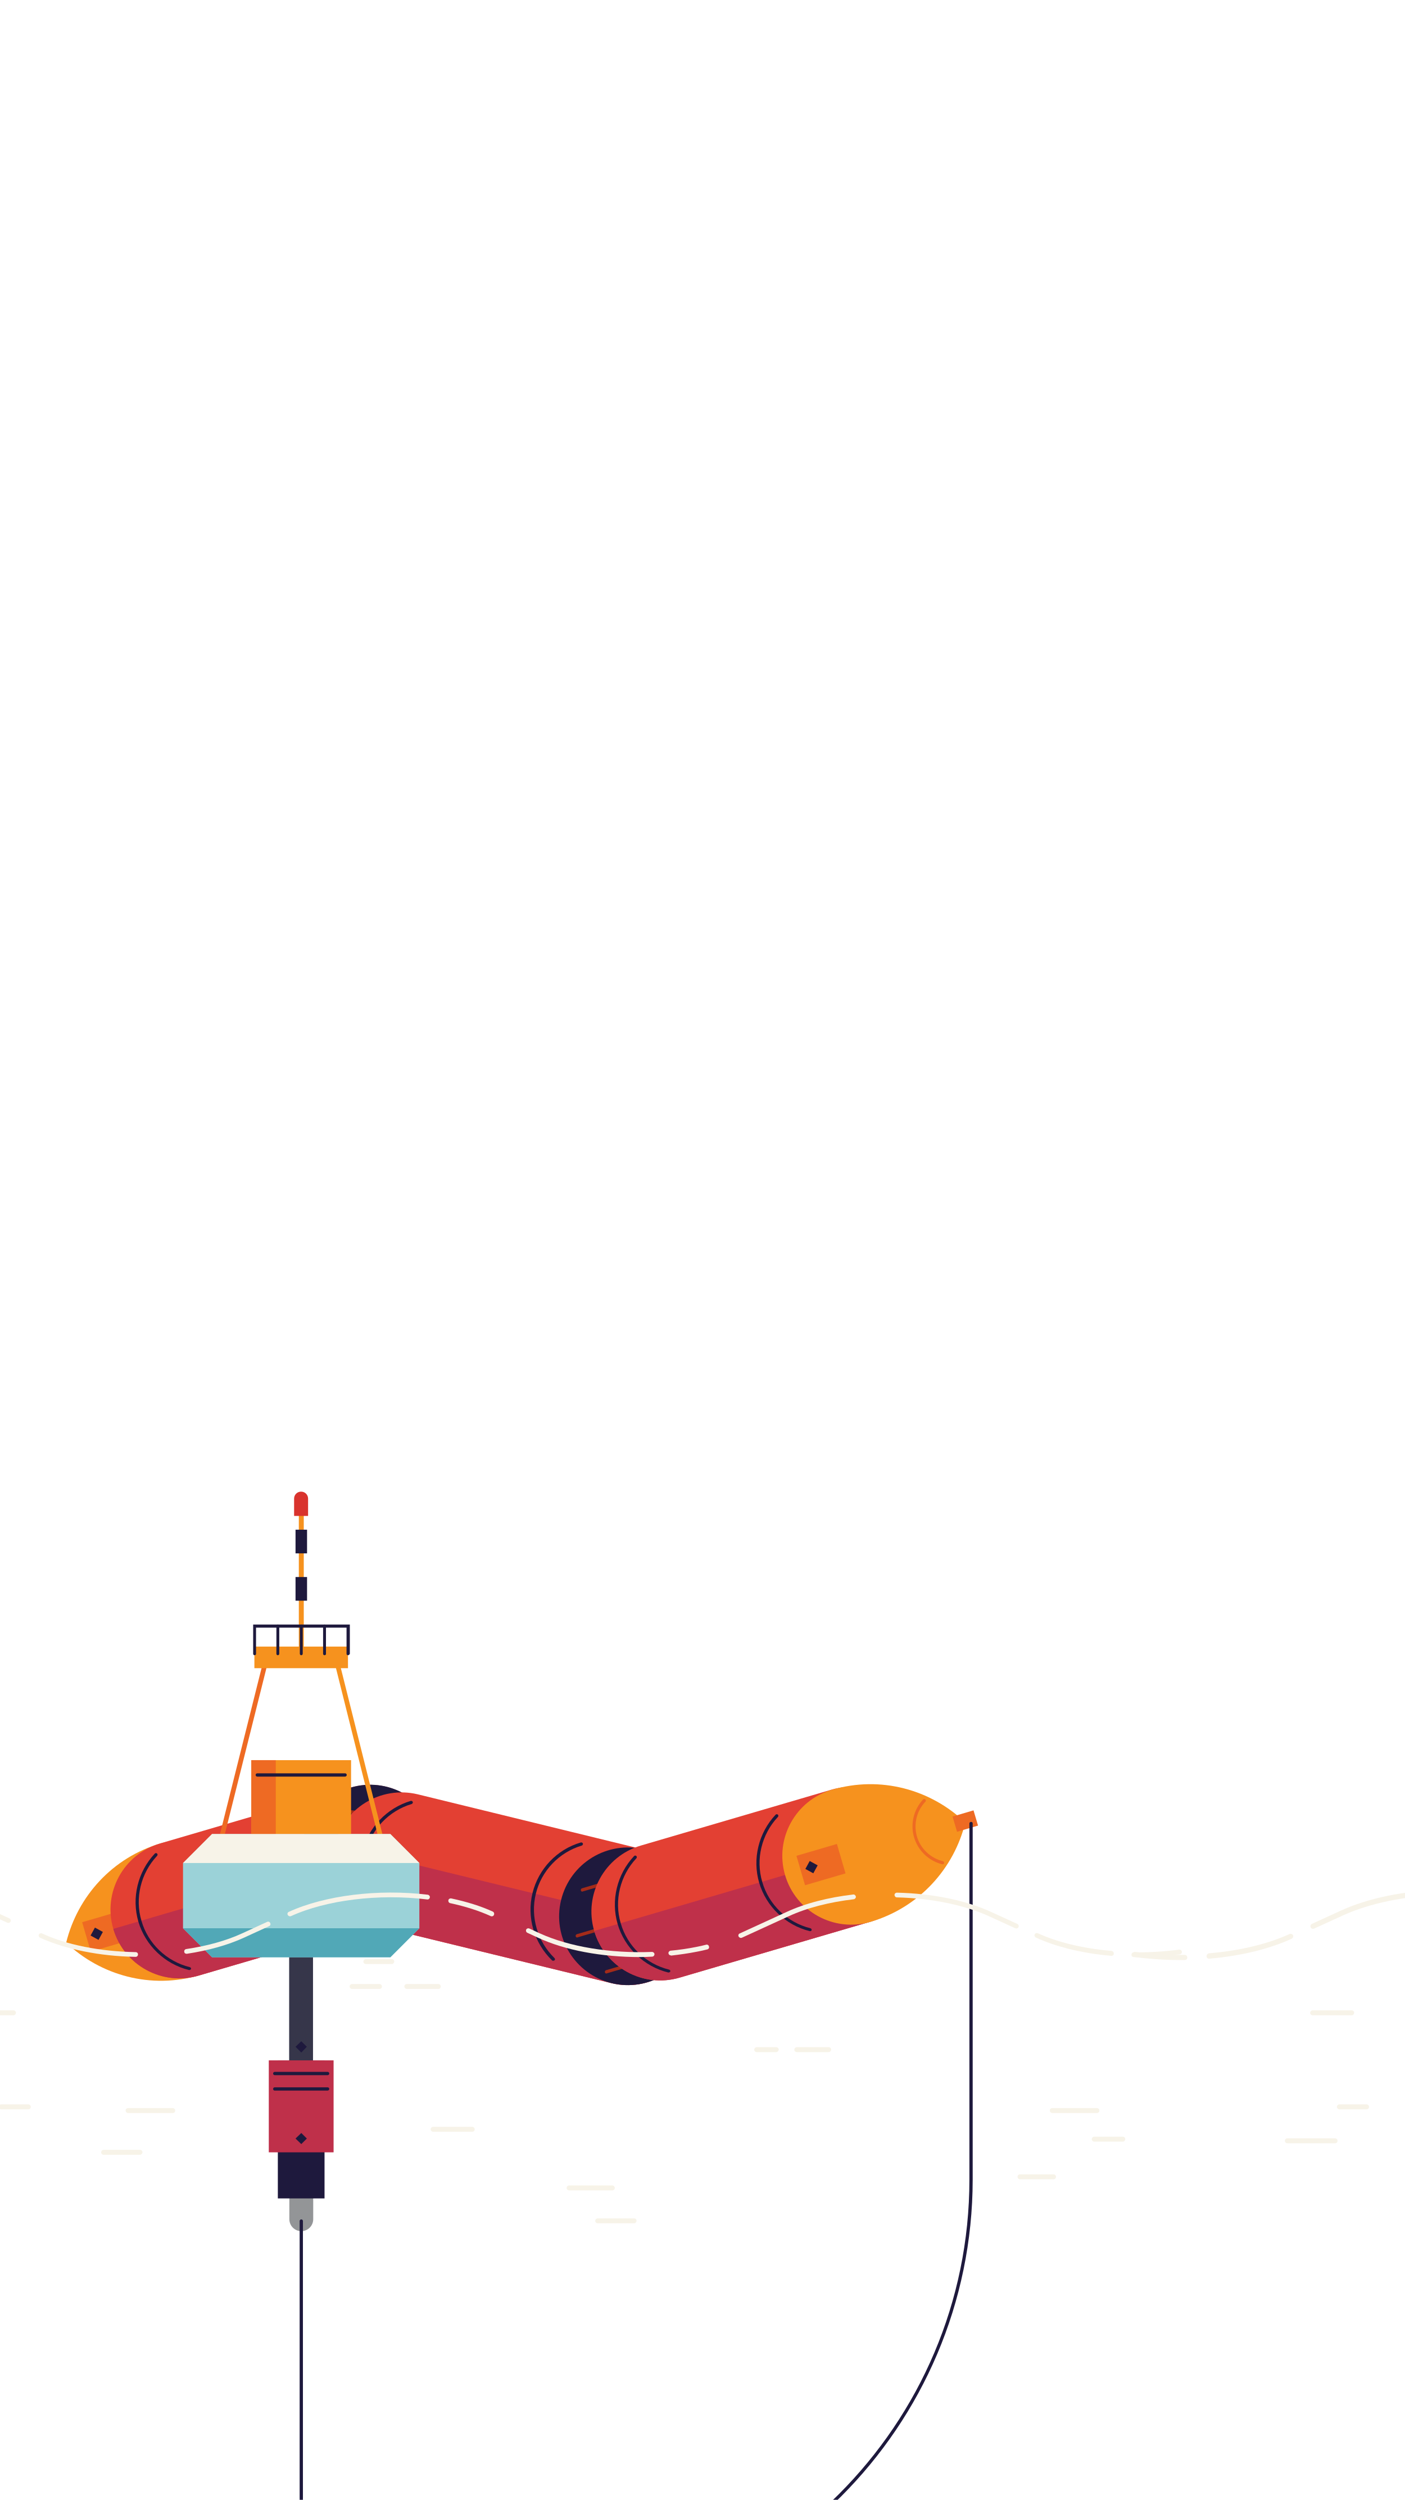 <svg width="375" height="667" viewBox="0 0 375 667" fill="none" xmlns="http://www.w3.org/2000/svg">
<g clip-path="url(#clip0)">
<path d="M53.295 527.016C63.012 524.161 59.828 516.53 56.973 506.812C54.118 497.095 52.691 488.97 42.973 491.825C29.961 495.613 20.683 506.044 17.663 518.341C26.832 527.071 40.283 530.859 53.295 527.016Z" fill="#F6921E"/>
<path d="M30.777 510.296L21.925 512.887L24.224 520.738L33.076 518.146L30.777 510.296Z" fill="#EE6A23"/>
<path d="M116.432 489.409C119.287 499.126 113.686 509.338 103.969 512.192L53.02 527.125C43.303 529.98 33.091 524.38 30.236 514.663C27.381 504.945 32.981 494.734 42.699 491.879L93.647 476.947C103.365 474.147 113.577 479.692 116.432 489.409Z" fill="#E34033"/>
<path d="M116.431 489.409C119.286 499.126 113.686 509.337 103.969 512.192L53.02 527.125C43.302 529.98 33.091 524.38 30.236 514.663L116.431 489.409Z" fill="#BF304A"/>
<path d="M116.432 489.409C113.577 479.692 103.365 474.092 93.648 476.947C83.93 479.802 78.33 489.958 81.185 499.731C84.04 509.448 94.197 515.047 103.969 512.193C113.687 509.338 119.287 499.181 116.432 489.409Z" fill="#1E193D"/>
<path d="M50.549 525.643C50.493 525.643 50.493 525.643 50.439 525.643C43.961 524.051 38.8 519.055 36.933 512.742C35.066 506.373 36.768 499.401 41.325 494.57C41.49 494.405 41.764 494.405 41.929 494.57C42.094 494.734 42.094 495.009 41.929 495.173C37.592 499.785 35.945 506.428 37.757 512.522C39.513 518.616 44.455 523.337 50.658 524.874C50.878 524.93 51.043 525.149 50.988 525.369C50.878 525.533 50.713 525.643 50.549 525.643Z" fill="#1E193D"/>
<path d="M91.453 495.119L84.48 494.35C84.26 494.35 84.096 494.131 84.096 493.856C84.096 493.637 84.315 493.472 84.59 493.472L91.562 494.241C91.782 494.241 91.947 494.461 91.947 494.735C91.892 494.955 91.672 495.119 91.453 495.119Z" fill="#A42B19"/>
<path d="M97.437 484.304C97.437 484.304 97.382 484.304 97.437 484.304L90.465 483.535C90.245 483.535 90.08 483.316 90.08 483.041C90.08 482.822 90.3 482.657 90.574 482.657L97.547 483.425C97.766 483.425 97.931 483.645 97.931 483.919C97.822 484.139 97.657 484.304 97.437 484.304Z" fill="#A42B19"/>
<path d="M94.966 506.978L87.994 506.209C87.774 506.209 87.609 505.99 87.609 505.715C87.609 505.441 87.829 505.331 88.103 505.331L95.076 506.099C95.296 506.099 95.461 506.319 95.461 506.593C95.406 506.813 95.186 506.978 94.966 506.978Z" fill="#A42B19"/>
<path d="M185.444 515.652C183.028 525.479 173.146 531.518 163.264 529.157L102.817 514.444C92.99 512.028 86.95 502.146 89.311 492.264C91.727 482.437 101.609 476.398 111.491 478.759L171.938 493.527C181.766 495.888 187.805 505.824 185.444 515.652Z" fill="#E34033"/>
<path d="M185.444 515.651C183.028 525.478 173.146 531.517 163.264 529.156L102.817 514.443C92.99 512.027 86.95 502.145 89.311 492.263L185.444 515.651Z" fill="#BF304A"/>
<path d="M185.445 515.652C187.861 505.824 181.821 495.888 171.939 493.472C162.112 491.056 152.175 497.095 149.759 506.977C147.343 516.804 153.382 526.741 163.265 529.157C173.092 531.517 183.029 525.534 185.445 515.652Z" fill="#1E193D"/>
<path d="M102.213 512.138C102.104 512.138 101.993 512.084 101.939 512.029C97.162 507.417 95.131 500.554 96.723 494.076C98.26 487.653 103.202 482.438 109.625 480.516C109.845 480.461 110.064 480.571 110.174 480.79C110.229 481.01 110.119 481.229 109.899 481.34C103.805 483.151 99.084 488.092 97.601 494.241C96.119 500.39 98.041 506.923 102.598 511.37C102.762 511.535 102.762 511.809 102.598 511.974C102.433 512.084 102.323 512.138 102.213 512.138Z" fill="#1E193D"/>
<path d="M147.617 523.173C147.507 523.173 147.397 523.118 147.342 523.063C142.566 518.452 140.535 511.589 142.127 505.111C143.719 498.688 148.605 493.472 155.028 491.605C155.248 491.551 155.468 491.66 155.577 491.88C155.632 492.1 155.522 492.319 155.303 492.429C149.209 494.24 144.487 499.182 143.005 505.33C141.523 511.479 143.444 518.012 148.001 522.459C148.166 522.624 148.166 522.898 148.001 523.063C147.836 523.118 147.727 523.173 147.617 523.173Z" fill="#1E193D"/>
<path d="M25.337 514.32L24.177 516.439L26.297 517.599L27.456 515.479L25.337 514.32Z" fill="#1E193D"/>
<path d="M154.038 516.969C153.873 516.969 153.708 516.859 153.654 516.639C153.599 516.42 153.708 516.2 153.928 516.09L160.626 514.114C160.846 514.059 161.065 514.169 161.175 514.388C161.23 514.608 161.12 514.827 160.9 514.938L154.203 516.914C154.148 516.969 154.093 516.969 154.038 516.969Z" fill="#A42B19"/>
<path d="M155.411 504.726C155.247 504.726 155.082 504.616 155.027 504.396C154.972 504.177 155.082 503.957 155.302 503.847L162 501.871C162.219 501.816 162.439 501.926 162.549 502.145C162.604 502.365 162.494 502.585 162.274 502.695L155.576 504.671C155.466 504.671 155.466 504.726 155.411 504.726Z" fill="#A42B19"/>
<path d="M161.834 526.577C161.67 526.577 161.505 526.467 161.45 526.247C161.395 526.028 161.505 525.808 161.725 525.698L168.423 523.722C168.642 523.667 168.862 523.777 168.972 523.996C169.026 524.216 168.917 524.435 168.697 524.545L161.999 526.522C161.889 526.577 161.889 526.577 161.834 526.577Z" fill="#A42B19"/>
<path d="M244.791 489.958C247.646 499.675 242.046 509.887 232.328 512.742L181.379 527.674C171.662 530.529 161.45 524.929 158.595 515.212C155.74 505.495 161.34 495.283 171.058 492.429L222.007 477.496C231.724 474.696 241.936 480.241 244.791 489.958Z" fill="#E34033"/>
<path d="M244.791 489.958C247.646 499.675 242.046 509.886 232.328 512.741L181.379 527.674C171.662 530.529 161.45 524.929 158.595 515.211L244.791 489.958Z" fill="#BF304A"/>
<path d="M222.008 477.55C212.29 480.405 206.69 490.617 209.545 500.334C212.4 510.051 222.612 515.651 232.329 512.796C245.341 508.953 254.619 498.577 257.639 486.28C248.47 477.496 235.074 473.708 222.008 477.55Z" fill="#F6921E"/>
<path d="M178.47 526.302C178.415 526.302 178.415 526.302 178.36 526.302C171.882 524.709 166.721 519.714 164.854 513.4C162.987 507.032 164.69 500.059 169.246 495.228C169.411 495.063 169.685 495.063 169.85 495.228C170.015 495.393 170.015 495.667 169.85 495.832C165.513 500.444 163.866 507.086 165.678 513.18C167.435 519.274 172.376 523.996 178.579 525.533C178.799 525.588 178.964 525.808 178.909 526.027C178.799 526.192 178.634 526.302 178.47 526.302Z" fill="#1E193D"/>
<path d="M216.243 515.267C216.188 515.267 216.188 515.267 216.133 515.267C209.655 513.675 204.494 508.679 202.627 502.365C200.76 495.997 202.463 489.025 207.019 484.193C207.184 484.029 207.458 484.029 207.623 484.193C207.788 484.358 207.788 484.633 207.623 484.798C203.286 489.409 201.639 496.052 203.451 502.146C205.208 508.24 210.149 512.961 216.298 514.498C216.517 514.553 216.682 514.773 216.627 514.993C216.627 515.102 216.462 515.267 216.243 515.267Z" fill="#1E193D"/>
<path d="M251.599 497.424C251.544 497.424 251.544 497.424 251.489 497.424C247.865 496.546 245.01 493.746 243.967 490.233C242.924 486.719 243.858 482.821 246.383 480.131C246.548 479.966 246.822 479.966 246.987 480.131C247.152 480.296 247.152 480.57 246.987 480.735C244.626 483.205 243.803 486.774 244.736 490.013C245.669 493.252 248.359 495.778 251.653 496.601C251.873 496.656 252.038 496.876 251.983 497.095C251.983 497.315 251.763 497.424 251.599 497.424Z" fill="#EE6A23"/>
<path d="M223.374 492.007L212.573 495.169L214.872 503.02L225.673 499.857L223.374 492.007Z" fill="#EE6A23"/>
<path d="M261.042 487.104L255.442 488.751L254.235 484.688L259.835 483.041L261.042 487.104Z" fill="#EE6A23"/>
<path d="M216.113 496.555L214.956 498.675L217.076 499.832L218.233 497.712L216.113 496.555Z" fill="#1E193D"/>
<path d="M139.93 701.212C139.71 701.212 139.49 701.047 139.49 700.774C139.49 700.501 139.655 700.335 139.93 700.335C205.427 700.335 258.737 647.026 258.737 581.53V486.554C258.737 486.334 258.901 486.115 259.176 486.115C259.45 486.115 259.615 486.279 259.615 486.554V581.53C259.56 647.522 205.867 701.212 139.93 701.212Z" fill="#1E193D"/>
<path d="M83.599 583.835V592.127C83.599 593.885 82.172 595.313 80.415 595.313C78.658 595.313 77.231 593.885 77.231 592.127V583.835H83.599Z" fill="#939597"/>
<path d="M86.619 549.743H74.156V586.582H86.619V549.743Z" fill="#1E193D"/>
<path d="M83.544 520.756H77.176V555.234H83.544V520.756Z" fill="#36364A"/>
<path d="M89.035 549.743H71.741V574.284H89.035V549.743Z" fill="#BF304A"/>
<path d="M80.417 442.853C80.087 442.853 79.758 442.578 79.758 442.194V404.478C79.758 404.148 80.033 403.819 80.417 403.819C80.746 403.819 81.076 404.094 81.076 404.478V442.194C81.021 442.578 80.746 442.853 80.417 442.853Z" fill="#F6921E"/>
<path d="M81.954 408.156H78.879V414.47H81.954V408.156Z" fill="#1E193D"/>
<path d="M81.954 420.783H78.879V427.097H81.954V420.783Z" fill="#1E193D"/>
<path d="M78.495 404.478V399.866C78.495 398.823 79.318 398 80.361 398C81.405 398 82.228 398.823 82.228 399.866V404.478H78.495Z" fill="#D9332D"/>
<path d="M70.606 441.902L58.305 491.002L59.53 491.308L71.831 442.209L70.606 441.902Z" fill="#EE6A23"/>
<path d="M90.179 441.921L88.954 442.228L101.249 491.332L102.474 491.026L90.179 441.921Z" fill="#F6921E"/>
<path d="M111.929 514.498L104.188 522.239H56.588L48.847 514.498V497.095L56.588 489.354H104.188L111.929 497.095V514.498Z" fill="#9BD2D8"/>
<path d="M93.702 469.644H67.074V489.354H93.702V469.644Z" fill="#F6921E"/>
<path d="M92.877 439.34H67.897V445.105H92.877V439.34Z" fill="#F6921E"/>
<path d="M73.608 469.644H67.074V489.354H73.608V469.644Z" fill="#EE6A23"/>
<path d="M104.188 522.238L111.929 514.498H48.847L56.588 522.238H104.188Z" fill="#51A8B7"/>
<path d="M56.588 489.354L48.847 497.095H111.929L104.188 489.354H56.588Z" fill="#F7F3E8"/>
<path d="M92.878 441.645C92.659 441.645 92.494 441.481 92.494 441.261V434.289H68.337V441.261C68.337 441.481 68.173 441.645 67.953 441.645C67.733 441.645 67.569 441.481 67.569 441.261V433.465H93.373V441.261C93.263 441.481 93.098 441.645 92.878 441.645Z" fill="#1E193D"/>
<path d="M74.158 441.645C73.938 441.645 73.773 441.481 73.773 441.261V433.85C73.773 433.63 73.938 433.465 74.158 433.465C74.377 433.465 74.542 433.63 74.542 433.85V441.206C74.542 441.481 74.377 441.645 74.158 441.645Z" fill="#1E193D"/>
<path d="M80.415 441.645C80.196 441.645 80.031 441.48 80.031 441.261V433.849C80.031 433.63 80.196 433.465 80.415 433.465C80.635 433.465 80.799 433.63 80.799 433.849V441.206C80.799 441.48 80.635 441.645 80.415 441.645Z" fill="#1E193D"/>
<path d="M86.62 441.645C86.4 441.645 86.235 441.48 86.235 441.261V433.849C86.235 433.63 86.4 433.465 86.62 433.465C86.839 433.465 87.004 433.63 87.004 433.849V441.206C87.058 441.48 86.839 441.645 86.62 441.645Z" fill="#1E193D"/>
<path d="M92.109 474.036H68.666C68.446 474.036 68.227 473.872 68.227 473.597C68.227 473.378 68.391 473.158 68.666 473.158H92.109C92.328 473.158 92.548 473.323 92.548 473.597C92.548 473.817 92.328 474.036 92.109 474.036Z" fill="#1E193D"/>
<path d="M87.442 553.696H73.333C73.113 553.696 72.893 553.532 72.893 553.257C72.893 553.037 73.058 552.818 73.333 552.818H87.442C87.662 552.818 87.882 552.982 87.882 553.257C87.882 553.532 87.662 553.696 87.442 553.696Z" fill="#1E193D"/>
<path d="M87.442 557.814H73.333C73.113 557.814 72.893 557.649 72.893 557.375C72.893 557.155 73.058 556.936 73.333 556.936H87.442C87.662 556.936 87.882 557.1 87.882 557.375C87.882 557.594 87.662 557.814 87.442 557.814Z" fill="#1E193D"/>
<path d="M80.415 572.088L78.878 570.606L80.415 569.124L81.898 570.606L80.415 572.088Z" fill="#1E193D"/>
<path d="M80.415 547.657L78.878 546.12L80.415 544.638L81.898 546.12L80.415 547.657Z" fill="#1E193D"/>
<path d="M80.415 701.378C80.195 701.378 79.975 701.212 79.975 700.939V592.619C79.975 592.4 80.14 592.181 80.415 592.181C80.634 592.181 80.853 592.346 80.853 592.619V700.993C80.799 701.212 80.634 701.378 80.415 701.378Z" fill="#1E193D"/>
<path d="M2.236 513.07C2.126 513.07 2.071 513.07 1.961 513.015L-1.882 511.258C-4.078 510.27 -6.549 509.391 -9.239 508.623C-9.568 508.513 -9.788 508.184 -9.678 507.854C-9.568 507.525 -9.239 507.305 -8.909 507.415C-6.164 508.184 -3.584 509.062 -1.333 510.105L2.51 511.862C2.84 512.027 2.949 512.411 2.84 512.685C2.675 512.96 2.455 513.07 2.236 513.07Z" fill="#F7F3E8"/>
<path d="M36.219 522.129C26.557 521.964 17.498 520.097 10.69 517.023C10.361 516.858 10.251 516.474 10.361 516.199C10.525 515.87 10.91 515.76 11.184 515.87C17.828 518.944 26.721 520.701 36.219 520.866C36.549 520.866 36.878 521.14 36.824 521.525C36.824 521.854 36.549 522.129 36.219 522.129Z" fill="#F7F3E8"/>
<path d="M49.781 521.305C49.451 521.305 49.177 521.086 49.177 520.756C49.122 520.427 49.341 520.098 49.726 520.043C55.326 519.219 60.431 517.792 64.604 515.87L71.302 512.796C71.631 512.631 72.016 512.796 72.126 513.125C72.29 513.455 72.126 513.839 71.796 513.949L65.098 517.023C60.761 518.999 55.655 520.427 49.89 521.305C49.835 521.305 49.781 521.305 49.781 521.305Z" fill="#F7F3E8"/>
<path d="M77.395 511.313C77.176 511.313 76.901 511.149 76.792 510.929C76.627 510.6 76.792 510.215 77.121 510.106C86.729 505.713 100.948 503.957 114.18 505.549C114.509 505.604 114.784 505.933 114.729 506.262C114.674 506.592 114.399 506.866 114.015 506.812C101.003 505.219 87.058 506.976 77.67 511.258C77.56 511.313 77.45 511.313 77.395 511.313Z" fill="#F7F3E8"/>
<path d="M131.255 511.313C131.145 511.313 131.091 511.313 130.981 511.258C127.851 509.831 124.228 508.678 120.165 507.799C119.836 507.745 119.616 507.415 119.671 507.031C119.726 506.702 120.055 506.482 120.439 506.537C124.557 507.415 128.291 508.568 131.53 510.05C131.859 510.215 131.969 510.599 131.859 510.874C131.749 511.203 131.53 511.313 131.255 511.313Z" fill="#F7F3E8"/>
<path d="M170.784 522.184C160.572 522.184 150.8 520.372 143.608 517.023L140.753 515.705C140.423 515.541 140.313 515.157 140.423 514.882C140.588 514.553 140.972 514.443 141.247 514.553L144.102 515.87C151.953 519.439 162.878 521.25 174.023 520.811C174.353 520.811 174.682 521.086 174.682 521.415C174.682 521.745 174.407 522.074 174.078 522.074C172.98 522.129 171.882 522.184 170.784 522.184Z" fill="#F7F3E8"/>
<path d="M179.073 521.744C178.744 521.744 178.469 521.525 178.415 521.195C178.36 520.866 178.634 520.537 178.963 520.482C181.324 520.262 183.575 519.933 185.772 519.494C186.705 519.329 187.583 519.109 188.461 518.89C188.791 518.78 189.175 518.999 189.23 519.384C189.34 519.713 189.121 520.098 188.736 520.152C187.858 520.372 186.924 520.592 185.991 520.756C183.795 521.196 181.434 521.525 179.073 521.799C179.128 521.744 179.128 521.744 179.073 521.744Z" fill="#F7F3E8"/>
<path d="M197.74 517.077C197.521 517.077 197.246 516.913 197.136 516.693C196.971 516.363 197.136 515.979 197.466 515.869L210.038 510.105C214.924 507.854 221.073 506.262 227.716 505.493C228.046 505.438 228.375 505.713 228.43 506.042C228.485 506.372 228.21 506.701 227.881 506.756C221.348 507.525 215.363 509.062 210.587 511.258L198.015 517.023C197.905 517.077 197.795 517.077 197.74 517.077Z" fill="#F7F3E8"/>
<path d="M271.253 514.552C271.144 514.552 271.089 514.552 270.979 514.498L263.897 511.258C257.363 508.294 248.634 506.482 239.356 506.263C239.026 506.263 238.752 505.933 238.752 505.604C238.752 505.274 239.026 505 239.41 505C248.854 505.219 257.748 507.031 264.446 510.106L271.528 513.345C271.858 513.509 271.967 513.894 271.858 514.168C271.747 514.443 271.528 514.552 271.253 514.552Z" fill="#F7F3E8"/>
<path d="M296.674 521.854C296.674 521.854 296.619 521.854 296.674 521.854C292.611 521.524 288.768 520.866 285.199 519.987C282.015 519.164 279.05 518.175 276.47 516.967C276.141 516.803 276.031 516.419 276.141 516.144C276.305 515.815 276.689 515.705 276.964 515.815C279.49 516.967 282.344 517.956 285.474 518.724C288.933 519.603 292.721 520.207 296.674 520.536C297.003 520.591 297.277 520.866 297.277 521.25C297.277 521.634 297.003 521.854 296.674 521.854Z" fill="#F7F3E8"/>
<path d="M303.701 522.184C303.316 522.184 302.987 522.184 302.603 522.184C302.273 522.184 301.944 521.909 301.999 521.525C301.999 521.196 302.273 520.921 302.658 520.921C306.775 520.976 310.783 520.702 314.736 520.207C315.065 520.153 315.395 520.427 315.45 520.756C315.505 521.086 315.23 521.415 314.901 521.47C311.222 521.909 307.489 522.184 303.701 522.184Z" fill="#F7F3E8"/>
<path d="M350.46 514.642C350.579 514.642 350.641 514.642 350.76 514.582L358.494 511.045C365.631 507.807 375.162 505.829 385.297 505.589C385.655 505.589 385.955 505.229 385.955 504.869C385.955 504.51 385.655 504.21 385.235 504.21C374.924 504.45 365.212 506.428 357.894 509.786L350.16 513.323C349.802 513.503 349.683 513.923 349.802 514.223C349.921 514.523 350.16 514.642 350.46 514.642Z" fill="#F7F3E8"/>
<path d="M322.698 522.616C322.698 522.616 322.758 522.616 322.698 522.616C327.135 522.257 331.332 521.537 335.23 520.578C338.707 519.678 341.945 518.599 344.761 517.28C345.123 517.1 345.242 516.68 345.123 516.381C344.942 516.021 344.523 515.901 344.223 516.021C341.464 517.28 338.348 518.359 334.93 519.199C331.153 520.158 327.015 520.817 322.698 521.177C322.338 521.237 322.039 521.537 322.039 521.957C322.039 522.376 322.338 522.616 322.698 522.616Z" fill="#F7F3E8"/>
<path d="M315.024 522.977C315.444 522.977 315.804 522.977 316.223 522.977C316.583 522.977 316.943 522.677 316.883 522.257C316.883 521.897 316.583 521.598 316.163 521.598C311.667 521.658 307.289 521.358 302.972 520.818C302.613 520.758 302.253 521.058 302.193 521.418C302.133 521.777 302.433 522.137 302.793 522.197C306.81 522.677 310.887 522.977 315.024 522.977Z" fill="#F7F3E8"/>
<path d="M281.191 581.476H272.242C271.913 581.476 271.584 581.199 271.584 580.819C271.584 580.434 271.858 580.157 272.242 580.157H281.191C281.521 580.157 281.85 580.434 281.85 580.819C281.85 581.199 281.576 581.476 281.191 581.476Z" fill="#F7F3E8"/>
<path d="M292.775 563.798H280.861C280.532 563.798 280.203 563.523 280.203 563.139C280.203 562.754 280.477 562.48 280.861 562.48H292.775C293.104 562.48 293.434 562.754 293.434 563.139C293.434 563.523 293.104 563.798 292.775 563.798Z" fill="#F7F3E8"/>
<path d="M46.102 563.798H34.189C33.859 563.798 33.53 563.523 33.53 563.139C33.53 562.754 33.804 562.48 34.189 562.48H46.102C46.432 562.48 46.761 562.754 46.761 563.139C46.761 563.523 46.487 563.798 46.102 563.798Z" fill="#F7F3E8"/>
<path d="M207.183 547.547H201.968C201.638 547.547 201.309 547.272 201.309 546.888C201.309 546.559 201.583 546.229 201.968 546.229H207.183C207.513 546.229 207.842 546.504 207.842 546.888C207.787 547.272 207.513 547.547 207.183 547.547Z" fill="#F7F3E8"/>
<path d="M221.183 547.547H212.673C212.343 547.547 212.014 547.272 212.014 546.888C212.014 546.559 212.289 546.229 212.673 546.229H221.183C221.512 546.229 221.841 546.504 221.841 546.888C221.786 547.272 221.512 547.547 221.183 547.547Z" fill="#F7F3E8"/>
<path d="M299.693 571.429H292.062C291.732 571.429 291.403 571.154 291.403 570.77C291.403 570.441 291.677 570.111 292.062 570.111H299.693C300.022 570.111 300.352 570.386 300.352 570.77C300.297 571.154 300.022 571.429 299.693 571.429Z" fill="#F7F3E8"/>
<path d="M163.426 584.439H151.897C151.567 584.439 151.238 584.166 151.238 583.781C151.238 583.45 151.512 583.123 151.897 583.123H163.426C163.755 583.123 164.085 583.396 164.085 583.781C164.085 584.166 163.81 584.439 163.426 584.439Z" fill="#F7F3E8"/>
<path d="M7.56 562.809H0.313C-0.017 562.809 -0.346 562.535 -0.346 562.15C-0.346 561.821 -0.071 561.492 0.313 561.492H7.56C7.889 561.492 8.219 561.766 8.219 562.15C8.219 562.535 7.944 562.809 7.56 562.809Z" fill="#F7F3E8"/>
<path d="M37.373 574.942H27.655C27.326 574.942 26.996 574.667 26.996 574.283C26.996 573.954 27.27 573.624 27.655 573.624H37.373C37.702 573.624 38.031 573.899 38.031 574.283C37.976 574.612 37.702 574.942 37.373 574.942Z" fill="#F7F3E8"/>
<path d="M3.608 537.72H-6.823C-7.153 537.72 -7.482 537.446 -7.482 537.062C-7.482 536.732 -7.207 536.403 -6.823 536.403H3.608C3.938 536.403 4.267 536.677 4.267 537.062C4.212 537.446 3.938 537.72 3.608 537.72Z" fill="#F7F3E8"/>
<path d="M169.246 593.223H159.528C159.199 593.223 158.869 592.95 158.869 592.566C158.869 592.235 159.144 591.908 159.528 591.908H169.246C169.575 591.908 169.905 592.181 169.905 592.566C169.85 592.95 169.575 593.223 169.246 593.223Z" fill="#F7F3E8"/>
<path d="M126.039 568.794H115.608C115.278 568.794 114.949 568.519 114.949 568.135C114.949 567.805 115.223 567.476 115.608 567.476H126.039C126.368 567.476 126.698 567.751 126.698 568.135C126.698 568.519 126.424 568.794 126.039 568.794Z" fill="#F7F3E8"/>
<path d="M101.278 530.693H93.976C93.647 530.693 93.317 530.418 93.317 530.034C93.317 529.704 93.592 529.375 93.976 529.375H101.278C101.608 529.375 101.937 529.65 101.937 530.034C101.937 530.418 101.663 530.693 101.278 530.693Z" fill="#F7F3E8"/>
<path d="M117.035 530.693H108.58C108.251 530.693 107.921 530.418 107.921 530.034C107.921 529.704 108.196 529.375 108.58 529.375H116.98C117.31 529.375 117.639 529.65 117.639 530.034C117.639 530.418 117.365 530.693 117.035 530.693Z" fill="#F7F3E8"/>
<path d="M104.573 524.05H97.655C97.326 524.05 96.996 523.776 96.996 523.391C96.996 523.062 97.271 522.732 97.655 522.732H104.573C104.902 522.732 105.232 523.007 105.232 523.391C105.177 523.776 104.902 524.05 104.573 524.05Z" fill="#F7F3E8"/>
<path d="M356.336 571.868H343.596C343.269 571.868 342.938 571.594 342.938 571.209C342.938 570.825 343.215 570.551 343.596 570.551H356.336C356.663 570.551 356.994 570.825 356.994 571.209C356.994 571.594 356.72 571.868 356.336 571.868Z" fill="#F7F3E8"/>
<path d="M364.735 562.809H357.486C357.159 562.809 356.828 562.535 356.828 562.15C356.828 561.821 357.101 561.492 357.486 561.492H364.735C365.062 561.492 365.393 561.766 365.393 562.15C365.393 562.535 365.12 562.809 364.735 562.809Z" fill="#F7F3E8"/>
<path d="M360.783 537.72H350.352C350.021 537.72 349.69 537.446 349.69 537.062C349.69 536.732 349.967 536.403 350.352 536.403H360.783C361.11 536.403 361.441 536.677 361.441 537.062C361.387 537.446 361.11 537.72 360.783 537.72Z" fill="#F7F3E8"/>
</g>
<defs>
<clipPath id="clip0">
<rect width="375" height="667" fill="white"/>
</clipPath>
</defs>
</svg>
